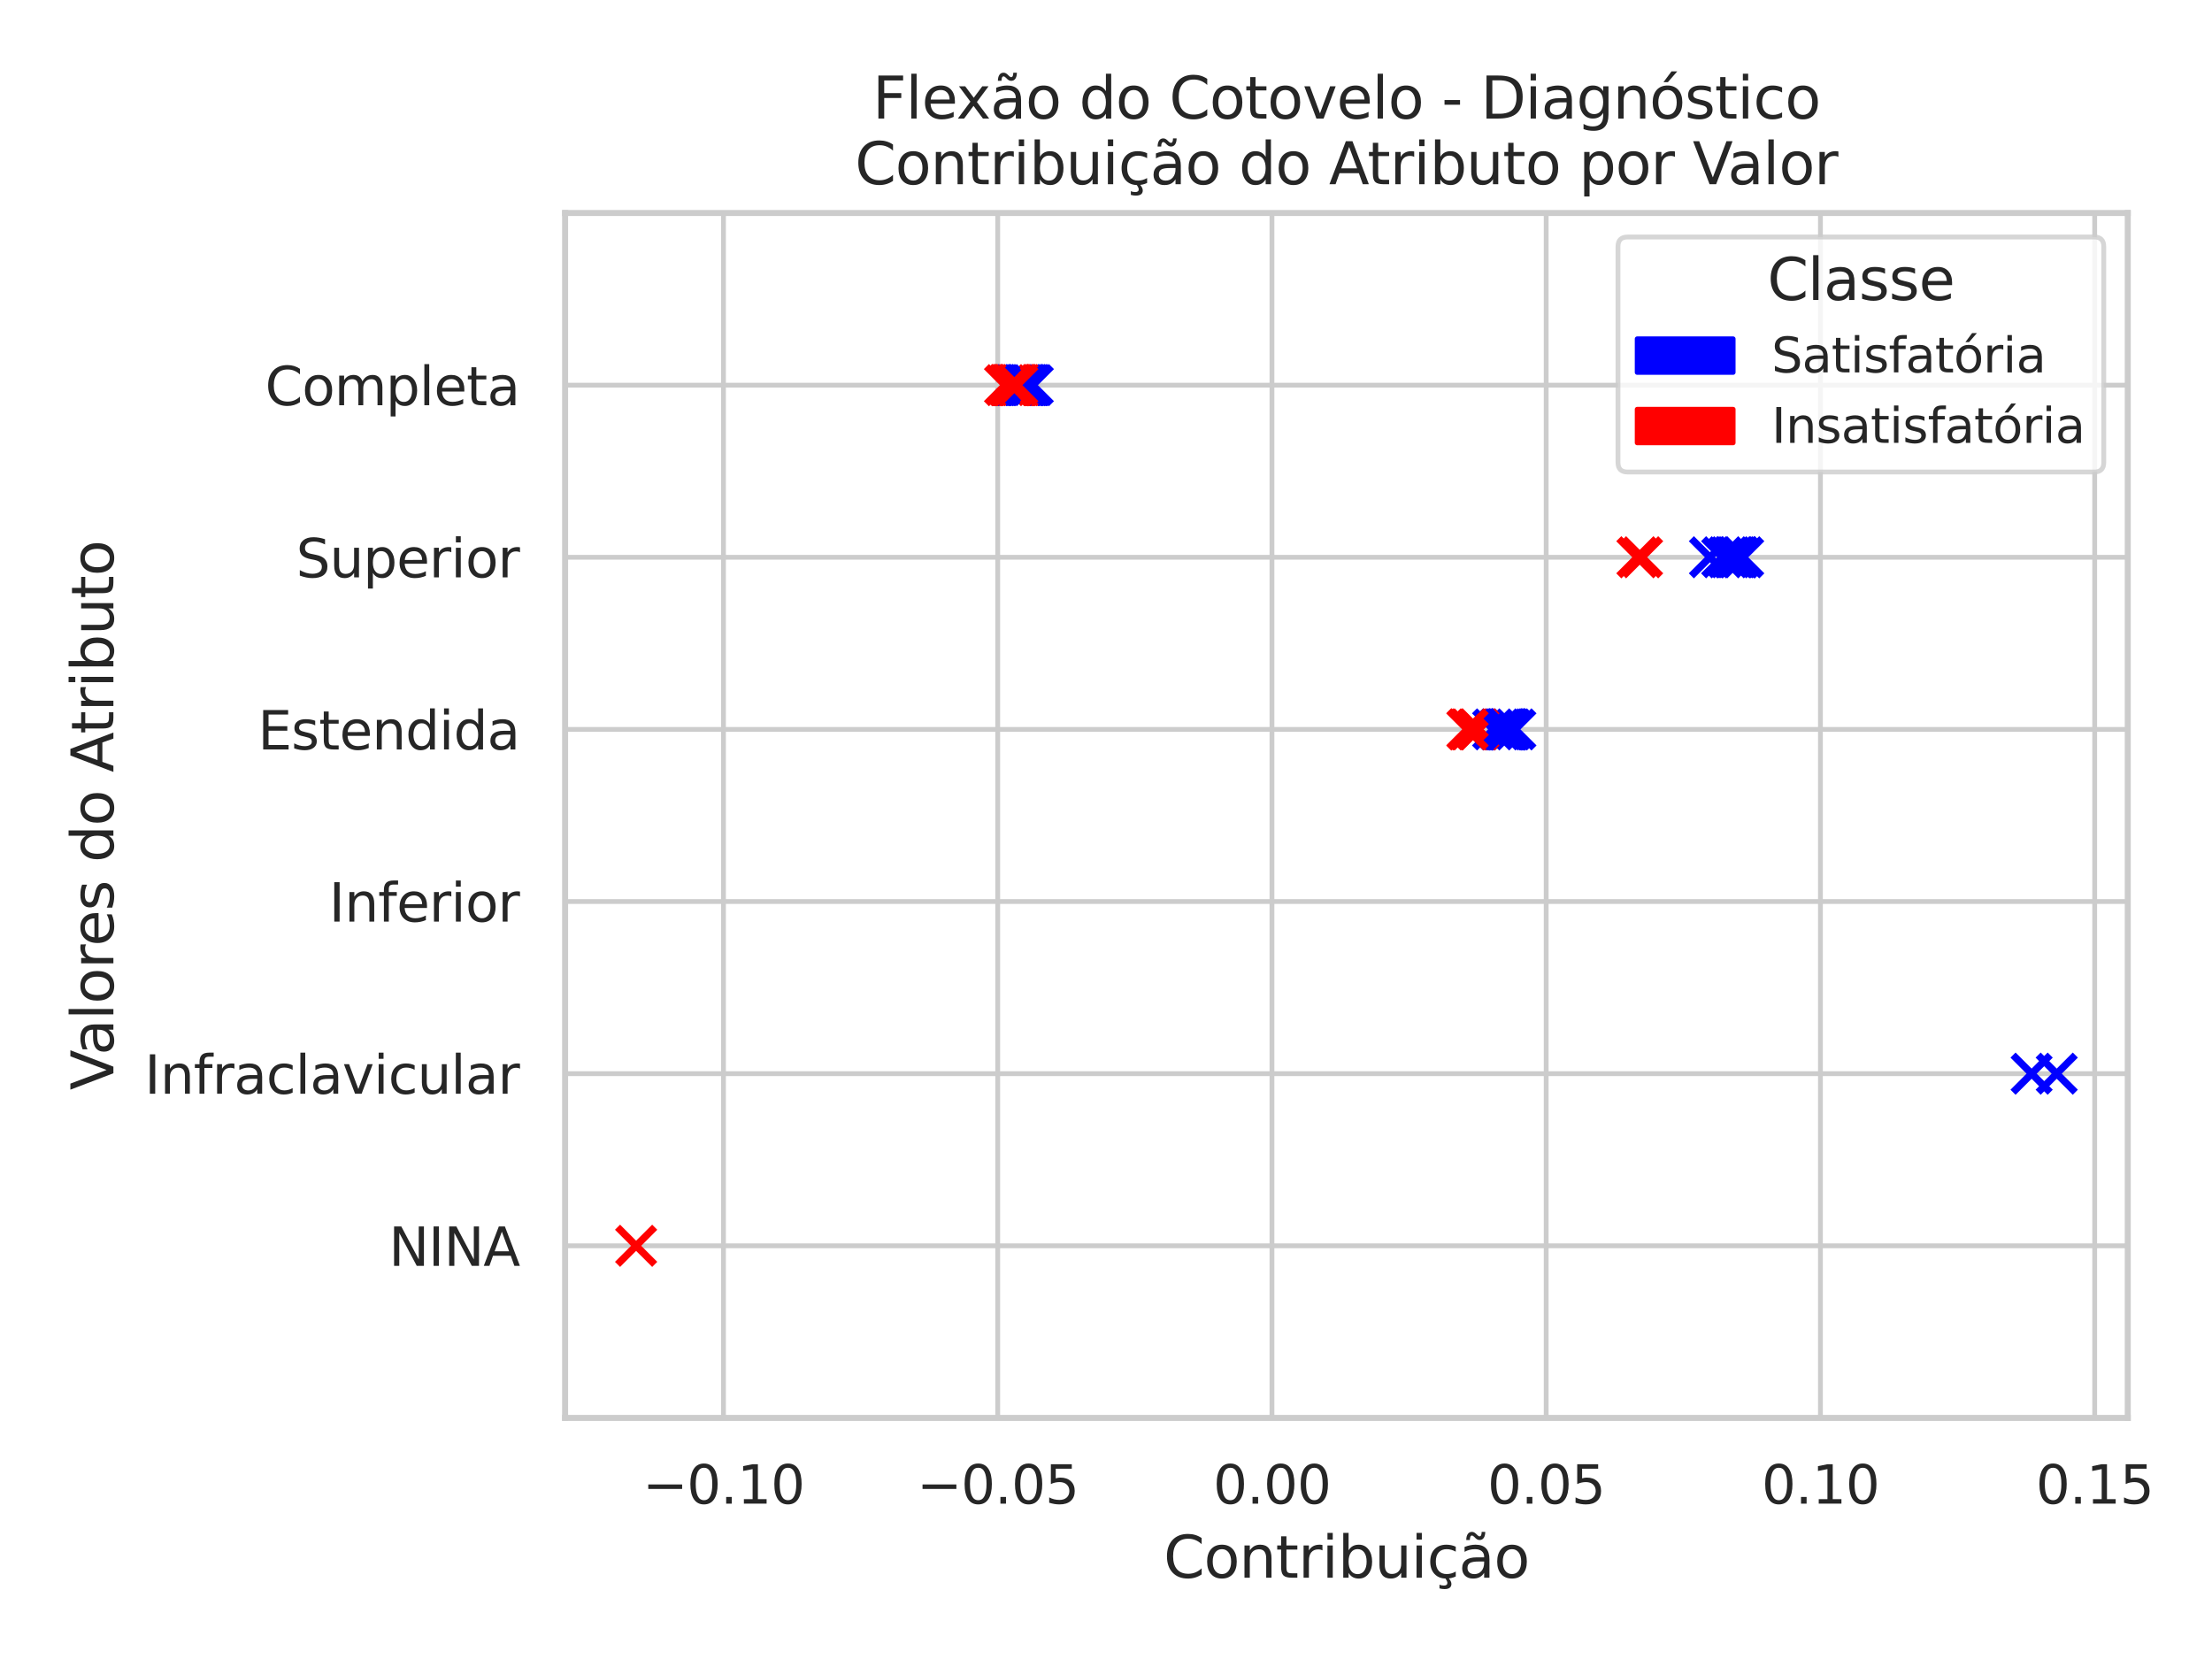 <?xml version="1.0" encoding="utf-8" standalone="no"?>
<!DOCTYPE svg PUBLIC "-//W3C//DTD SVG 1.1//EN"
  "http://www.w3.org/Graphics/SVG/1.1/DTD/svg11.dtd">
<svg xmlns:xlink="http://www.w3.org/1999/xlink" width="460.8pt" height="345.6pt" viewBox="0 0 460.8 345.6" xmlns="http://www.w3.org/2000/svg" version="1.1">
 <defs>
  <style type="text/css">*{stroke-linejoin: round; stroke-linecap: butt}</style>
 </defs>
 <g id="figure_1">
  <g id="patch_1">
   <path d="M 0 345.6 
L 460.8 345.6 
L 460.8 0 
L 0 0 
z
" style="fill: #ffffff"/>
  </g>
  <g id="axes_1">
   <g id="patch_2">
    <path d="M 117.72 295.38 
L 443.251 295.38 
L 443.251 44.376 
L 117.72 44.376 
z
" style="fill: #ffffff"/>
   </g>
   <g id="matplotlib.axis_1">
    <g id="xtick_1">
     <g id="line2d_1">
      <path d="M 150.713 295.38 
L 150.713 44.376 
" clip-path="url(#p06fdf95dd2)" style="fill: none; stroke: #cccccc; stroke-linecap: round"/>
     </g>
     <g id="text_1">
      <!-- −0.10 -->
      <g style="fill: #262626" transform="translate(133.858 313.238)scale(0.11 -0.11)">
       <defs>
        <path id="DejaVuSans-2212" d="M 678 2272 
L 4684 2272 
L 4684 1741 
L 678 1741 
L 678 2272 
z
" transform="scale(0.016)"/>
        <path id="DejaVuSans-30" d="M 2034 4250 
Q 1547 4250 1301 3770 
Q 1056 3291 1056 2328 
Q 1056 1369 1301 889 
Q 1547 409 2034 409 
Q 2525 409 2770 889 
Q 3016 1369 3016 2328 
Q 3016 3291 2770 3770 
Q 2525 4250 2034 4250 
z
M 2034 4750 
Q 2819 4750 3233 4129 
Q 3647 3509 3647 2328 
Q 3647 1150 3233 529 
Q 2819 -91 2034 -91 
Q 1250 -91 836 529 
Q 422 1150 422 2328 
Q 422 3509 836 4129 
Q 1250 4750 2034 4750 
z
" transform="scale(0.016)"/>
        <path id="DejaVuSans-2e" d="M 684 794 
L 1344 794 
L 1344 0 
L 684 0 
L 684 794 
z
" transform="scale(0.016)"/>
        <path id="DejaVuSans-31" d="M 794 531 
L 1825 531 
L 1825 4091 
L 703 3866 
L 703 4441 
L 1819 4666 
L 2450 4666 
L 2450 531 
L 3481 531 
L 3481 0 
L 794 0 
L 794 531 
z
" transform="scale(0.016)"/>
       </defs>
       <use xlink:href="#DejaVuSans-2212"/>
       <use xlink:href="#DejaVuSans-30" x="83.789"/>
       <use xlink:href="#DejaVuSans-2e" x="147.412"/>
       <use xlink:href="#DejaVuSans-31" x="179.199"/>
       <use xlink:href="#DejaVuSans-30" x="242.822"/>
      </g>
     </g>
    </g>
    <g id="xtick_2">
     <g id="line2d_2">
      <path d="M 207.842 295.38 
L 207.842 44.376 
" clip-path="url(#p06fdf95dd2)" style="fill: none; stroke: #cccccc; stroke-linecap: round"/>
     </g>
     <g id="text_2">
      <!-- −0.05 -->
      <g style="fill: #262626" transform="translate(190.987 313.238)scale(0.11 -0.11)">
       <defs>
        <path id="DejaVuSans-35" d="M 691 4666 
L 3169 4666 
L 3169 4134 
L 1269 4134 
L 1269 2991 
Q 1406 3038 1543 3061 
Q 1681 3084 1819 3084 
Q 2600 3084 3056 2656 
Q 3513 2228 3513 1497 
Q 3513 744 3044 326 
Q 2575 -91 1722 -91 
Q 1428 -91 1123 -41 
Q 819 9 494 109 
L 494 744 
Q 775 591 1075 516 
Q 1375 441 1709 441 
Q 2250 441 2565 725 
Q 2881 1009 2881 1497 
Q 2881 1984 2565 2268 
Q 2250 2553 1709 2553 
Q 1456 2553 1204 2497 
Q 953 2441 691 2322 
L 691 4666 
z
" transform="scale(0.016)"/>
       </defs>
       <use xlink:href="#DejaVuSans-2212"/>
       <use xlink:href="#DejaVuSans-30" x="83.789"/>
       <use xlink:href="#DejaVuSans-2e" x="147.412"/>
       <use xlink:href="#DejaVuSans-30" x="179.199"/>
       <use xlink:href="#DejaVuSans-35" x="242.822"/>
      </g>
     </g>
    </g>
    <g id="xtick_3">
     <g id="line2d_3">
      <path d="M 264.971 295.38 
L 264.971 44.376 
" clip-path="url(#p06fdf95dd2)" style="fill: none; stroke: #cccccc; stroke-linecap: round"/>
     </g>
     <g id="text_3">
      <!-- 0.00 -->
      <g style="fill: #262626" transform="translate(252.725 313.238)scale(0.11 -0.11)">
       <use xlink:href="#DejaVuSans-30"/>
       <use xlink:href="#DejaVuSans-2e" x="63.623"/>
       <use xlink:href="#DejaVuSans-30" x="95.41"/>
       <use xlink:href="#DejaVuSans-30" x="159.033"/>
      </g>
     </g>
    </g>
    <g id="xtick_4">
     <g id="line2d_4">
      <path d="M 322.1 295.38 
L 322.1 44.376 
" clip-path="url(#p06fdf95dd2)" style="fill: none; stroke: #cccccc; stroke-linecap: round"/>
     </g>
     <g id="text_4">
      <!-- 0.05 -->
      <g style="fill: #262626" transform="translate(309.854 313.238)scale(0.11 -0.11)">
       <use xlink:href="#DejaVuSans-30"/>
       <use xlink:href="#DejaVuSans-2e" x="63.623"/>
       <use xlink:href="#DejaVuSans-30" x="95.41"/>
       <use xlink:href="#DejaVuSans-35" x="159.033"/>
      </g>
     </g>
    </g>
    <g id="xtick_5">
     <g id="line2d_5">
      <path d="M 379.23 295.38 
L 379.23 44.376 
" clip-path="url(#p06fdf95dd2)" style="fill: none; stroke: #cccccc; stroke-linecap: round"/>
     </g>
     <g id="text_5">
      <!-- 0.10 -->
      <g style="fill: #262626" transform="translate(366.983 313.238)scale(0.11 -0.11)">
       <use xlink:href="#DejaVuSans-30"/>
       <use xlink:href="#DejaVuSans-2e" x="63.623"/>
       <use xlink:href="#DejaVuSans-31" x="95.41"/>
       <use xlink:href="#DejaVuSans-30" x="159.033"/>
      </g>
     </g>
    </g>
    <g id="xtick_6">
     <g id="line2d_6">
      <path d="M 436.359 295.38 
L 436.359 44.376 
" clip-path="url(#p06fdf95dd2)" style="fill: none; stroke: #cccccc; stroke-linecap: round"/>
     </g>
     <g id="text_6">
      <!-- 0.15 -->
      <g style="fill: #262626" transform="translate(424.113 313.238)scale(0.11 -0.11)">
       <use xlink:href="#DejaVuSans-30"/>
       <use xlink:href="#DejaVuSans-2e" x="63.623"/>
       <use xlink:href="#DejaVuSans-31" x="95.41"/>
       <use xlink:href="#DejaVuSans-35" x="159.033"/>
      </g>
     </g>
    </g>
    <g id="text_7">
     <!-- Contribuição -->
     <g style="fill: #262626" transform="translate(242.411 328.667)scale(0.12 -0.12)">
      <defs>
       <path id="DejaVuSans-43" d="M 4122 4306 
L 4122 3641 
Q 3803 3938 3442 4084 
Q 3081 4231 2675 4231 
Q 1875 4231 1450 3742 
Q 1025 3253 1025 2328 
Q 1025 1406 1450 917 
Q 1875 428 2675 428 
Q 3081 428 3442 575 
Q 3803 722 4122 1019 
L 4122 359 
Q 3791 134 3420 21 
Q 3050 -91 2638 -91 
Q 1578 -91 968 557 
Q 359 1206 359 2328 
Q 359 3453 968 4101 
Q 1578 4750 2638 4750 
Q 3056 4750 3426 4639 
Q 3797 4528 4122 4306 
z
" transform="scale(0.016)"/>
       <path id="DejaVuSans-6f" d="M 1959 3097 
Q 1497 3097 1228 2736 
Q 959 2375 959 1747 
Q 959 1119 1226 758 
Q 1494 397 1959 397 
Q 2419 397 2687 759 
Q 2956 1122 2956 1747 
Q 2956 2369 2687 2733 
Q 2419 3097 1959 3097 
z
M 1959 3584 
Q 2709 3584 3137 3096 
Q 3566 2609 3566 1747 
Q 3566 888 3137 398 
Q 2709 -91 1959 -91 
Q 1206 -91 779 398 
Q 353 888 353 1747 
Q 353 2609 779 3096 
Q 1206 3584 1959 3584 
z
" transform="scale(0.016)"/>
       <path id="DejaVuSans-6e" d="M 3513 2113 
L 3513 0 
L 2938 0 
L 2938 2094 
Q 2938 2591 2744 2837 
Q 2550 3084 2163 3084 
Q 1697 3084 1428 2787 
Q 1159 2491 1159 1978 
L 1159 0 
L 581 0 
L 581 3500 
L 1159 3500 
L 1159 2956 
Q 1366 3272 1645 3428 
Q 1925 3584 2291 3584 
Q 2894 3584 3203 3211 
Q 3513 2838 3513 2113 
z
" transform="scale(0.016)"/>
       <path id="DejaVuSans-74" d="M 1172 4494 
L 1172 3500 
L 2356 3500 
L 2356 3053 
L 1172 3053 
L 1172 1153 
Q 1172 725 1289 603 
Q 1406 481 1766 481 
L 2356 481 
L 2356 0 
L 1766 0 
Q 1100 0 847 248 
Q 594 497 594 1153 
L 594 3053 
L 172 3053 
L 172 3500 
L 594 3500 
L 594 4494 
L 1172 4494 
z
" transform="scale(0.016)"/>
       <path id="DejaVuSans-72" d="M 2631 2963 
Q 2534 3019 2420 3045 
Q 2306 3072 2169 3072 
Q 1681 3072 1420 2755 
Q 1159 2438 1159 1844 
L 1159 0 
L 581 0 
L 581 3500 
L 1159 3500 
L 1159 2956 
Q 1341 3275 1631 3429 
Q 1922 3584 2338 3584 
Q 2397 3584 2469 3576 
Q 2541 3569 2628 3553 
L 2631 2963 
z
" transform="scale(0.016)"/>
       <path id="DejaVuSans-69" d="M 603 3500 
L 1178 3500 
L 1178 0 
L 603 0 
L 603 3500 
z
M 603 4863 
L 1178 4863 
L 1178 4134 
L 603 4134 
L 603 4863 
z
" transform="scale(0.016)"/>
       <path id="DejaVuSans-62" d="M 3116 1747 
Q 3116 2381 2855 2742 
Q 2594 3103 2138 3103 
Q 1681 3103 1420 2742 
Q 1159 2381 1159 1747 
Q 1159 1113 1420 752 
Q 1681 391 2138 391 
Q 2594 391 2855 752 
Q 3116 1113 3116 1747 
z
M 1159 2969 
Q 1341 3281 1617 3432 
Q 1894 3584 2278 3584 
Q 2916 3584 3314 3078 
Q 3713 2572 3713 1747 
Q 3713 922 3314 415 
Q 2916 -91 2278 -91 
Q 1894 -91 1617 61 
Q 1341 213 1159 525 
L 1159 0 
L 581 0 
L 581 4863 
L 1159 4863 
L 1159 2969 
z
" transform="scale(0.016)"/>
       <path id="DejaVuSans-75" d="M 544 1381 
L 544 3500 
L 1119 3500 
L 1119 1403 
Q 1119 906 1312 657 
Q 1506 409 1894 409 
Q 2359 409 2629 706 
Q 2900 1003 2900 1516 
L 2900 3500 
L 3475 3500 
L 3475 0 
L 2900 0 
L 2900 538 
Q 2691 219 2414 64 
Q 2138 -91 1772 -91 
Q 1169 -91 856 284 
Q 544 659 544 1381 
z
M 1991 3584 
L 1991 3584 
z
" transform="scale(0.016)"/>
       <path id="DejaVuSans-e7" d="M 3122 3366 
L 3122 2828 
Q 2878 2963 2633 3030 
Q 2388 3097 2138 3097 
Q 1578 3097 1268 2742 
Q 959 2388 959 1747 
Q 959 1106 1268 751 
Q 1578 397 2138 397 
Q 2388 397 2633 464 
Q 2878 531 3122 666 
L 3122 134 
Q 2881 22 2623 -34 
Q 2366 -91 2075 -91 
Q 1284 -91 818 406 
Q 353 903 353 1747 
Q 353 2603 823 3093 
Q 1294 3584 2113 3584 
Q 2378 3584 2631 3529 
Q 2884 3475 3122 3366 
z
M 2311 0 
Q 2482 -194 2566 -358 
Q 2651 -522 2651 -672 
Q 2651 -950 2463 -1092 
Q 2276 -1234 1907 -1234 
Q 1764 -1234 1628 -1215 
Q 1492 -1197 1357 -1159 
L 1357 -750 
Q 1464 -803 1579 -826 
Q 1695 -850 1842 -850 
Q 2026 -850 2120 -775 
Q 2214 -700 2214 -556 
Q 2214 -463 2146 -327 
Q 2079 -191 1939 0 
L 2311 0 
z
" transform="scale(0.016)"/>
       <path id="DejaVuSans-e3" d="M 2194 1759 
Q 1497 1759 1228 1600 
Q 959 1441 959 1056 
Q 959 750 1161 570 
Q 1363 391 1709 391 
Q 2188 391 2477 730 
Q 2766 1069 2766 1631 
L 2766 1759 
L 2194 1759 
z
M 3341 1997 
L 3341 0 
L 2766 0 
L 2766 531 
Q 2569 213 2275 61 
Q 1981 -91 1556 -91 
Q 1019 -91 701 211 
Q 384 513 384 1019 
Q 384 1609 779 1909 
Q 1175 2209 1959 2209 
L 2766 2209 
L 2766 2266 
Q 2766 2663 2505 2880 
Q 2244 3097 1772 3097 
Q 1472 3097 1187 3025 
Q 903 2953 641 2809 
L 641 3341 
Q 956 3463 1253 3523 
Q 1550 3584 1831 3584 
Q 2591 3584 2966 3190 
Q 3341 2797 3341 1997 
z
M 1844 4281 
L 1665 4453 
Q 1597 4516 1545 4545 
Q 1494 4575 1453 4575 
Q 1334 4575 1278 4461 
Q 1222 4347 1215 4091 
L 825 4091 
Q 831 4513 990 4742 
Q 1150 4972 1434 4972 
Q 1553 4972 1653 4928 
Q 1753 4884 1869 4781 
L 2047 4609 
Q 2115 4547 2167 4517 
Q 2219 4488 2259 4488 
Q 2378 4488 2434 4602 
Q 2490 4716 2497 4972 
L 2887 4972 
Q 2881 4550 2721 4320 
Q 2562 4091 2278 4091 
Q 2159 4091 2059 4134 
Q 1959 4178 1844 4281 
z
" transform="scale(0.016)"/>
      </defs>
      <use xlink:href="#DejaVuSans-43"/>
      <use xlink:href="#DejaVuSans-6f" x="69.824"/>
      <use xlink:href="#DejaVuSans-6e" x="131.006"/>
      <use xlink:href="#DejaVuSans-74" x="194.385"/>
      <use xlink:href="#DejaVuSans-72" x="233.594"/>
      <use xlink:href="#DejaVuSans-69" x="274.707"/>
      <use xlink:href="#DejaVuSans-62" x="302.49"/>
      <use xlink:href="#DejaVuSans-75" x="365.967"/>
      <use xlink:href="#DejaVuSans-69" x="429.346"/>
      <use xlink:href="#DejaVuSans-e7" x="457.129"/>
      <use xlink:href="#DejaVuSans-e3" x="512.109"/>
      <use xlink:href="#DejaVuSans-6f" x="573.389"/>
     </g>
    </g>
   </g>
   <g id="matplotlib.axis_2">
    <g id="ytick_1">
     <g id="line2d_7">
      <path d="M 117.72 295.38 
L 443.251 295.38 
" clip-path="url(#p06fdf95dd2)" style="fill: none; stroke: #cccccc; stroke-linecap: round"/>
     </g>
    </g>
    <g id="ytick_2">
     <g id="line2d_8">
      <path d="M 117.72 259.522 
L 443.251 259.522 
" clip-path="url(#p06fdf95dd2)" style="fill: none; stroke: #cccccc; stroke-linecap: round"/>
     </g>
     <g id="text_8">
      <!-- NINA -->
      <g style="fill: #262626" transform="translate(80.992 263.701)scale(0.11 -0.11)">
       <defs>
        <path id="DejaVuSans-4e" d="M 628 4666 
L 1478 4666 
L 3547 763 
L 3547 4666 
L 4159 4666 
L 4159 0 
L 3309 0 
L 1241 3903 
L 1241 0 
L 628 0 
L 628 4666 
z
" transform="scale(0.016)"/>
        <path id="DejaVuSans-49" d="M 628 4666 
L 1259 4666 
L 1259 0 
L 628 0 
L 628 4666 
z
" transform="scale(0.016)"/>
        <path id="DejaVuSans-41" d="M 2188 4044 
L 1331 1722 
L 3047 1722 
L 2188 4044 
z
M 1831 4666 
L 2547 4666 
L 4325 0 
L 3669 0 
L 3244 1197 
L 1141 1197 
L 716 0 
L 50 0 
L 1831 4666 
z
" transform="scale(0.016)"/>
       </defs>
       <use xlink:href="#DejaVuSans-4e"/>
       <use xlink:href="#DejaVuSans-49" x="74.805"/>
       <use xlink:href="#DejaVuSans-4e" x="104.297"/>
       <use xlink:href="#DejaVuSans-41" x="179.102"/>
      </g>
     </g>
    </g>
    <g id="ytick_3">
     <g id="line2d_9">
      <path d="M 117.72 223.665 
L 443.251 223.665 
" clip-path="url(#p06fdf95dd2)" style="fill: none; stroke: #cccccc; stroke-linecap: round"/>
     </g>
     <g id="text_9">
      <!-- Infraclavicular -->
      <g style="fill: #262626" transform="translate(30.118 227.844)scale(0.11 -0.11)">
       <defs>
        <path id="DejaVuSans-66" d="M 2375 4863 
L 2375 4384 
L 1825 4384 
Q 1516 4384 1395 4259 
Q 1275 4134 1275 3809 
L 1275 3500 
L 2222 3500 
L 2222 3053 
L 1275 3053 
L 1275 0 
L 697 0 
L 697 3053 
L 147 3053 
L 147 3500 
L 697 3500 
L 697 3744 
Q 697 4328 969 4595 
Q 1241 4863 1831 4863 
L 2375 4863 
z
" transform="scale(0.016)"/>
        <path id="DejaVuSans-61" d="M 2194 1759 
Q 1497 1759 1228 1600 
Q 959 1441 959 1056 
Q 959 750 1161 570 
Q 1363 391 1709 391 
Q 2188 391 2477 730 
Q 2766 1069 2766 1631 
L 2766 1759 
L 2194 1759 
z
M 3341 1997 
L 3341 0 
L 2766 0 
L 2766 531 
Q 2569 213 2275 61 
Q 1981 -91 1556 -91 
Q 1019 -91 701 211 
Q 384 513 384 1019 
Q 384 1609 779 1909 
Q 1175 2209 1959 2209 
L 2766 2209 
L 2766 2266 
Q 2766 2663 2505 2880 
Q 2244 3097 1772 3097 
Q 1472 3097 1187 3025 
Q 903 2953 641 2809 
L 641 3341 
Q 956 3463 1253 3523 
Q 1550 3584 1831 3584 
Q 2591 3584 2966 3190 
Q 3341 2797 3341 1997 
z
" transform="scale(0.016)"/>
        <path id="DejaVuSans-63" d="M 3122 3366 
L 3122 2828 
Q 2878 2963 2633 3030 
Q 2388 3097 2138 3097 
Q 1578 3097 1268 2742 
Q 959 2388 959 1747 
Q 959 1106 1268 751 
Q 1578 397 2138 397 
Q 2388 397 2633 464 
Q 2878 531 3122 666 
L 3122 134 
Q 2881 22 2623 -34 
Q 2366 -91 2075 -91 
Q 1284 -91 818 406 
Q 353 903 353 1747 
Q 353 2603 823 3093 
Q 1294 3584 2113 3584 
Q 2378 3584 2631 3529 
Q 2884 3475 3122 3366 
z
" transform="scale(0.016)"/>
        <path id="DejaVuSans-6c" d="M 603 4863 
L 1178 4863 
L 1178 0 
L 603 0 
L 603 4863 
z
" transform="scale(0.016)"/>
        <path id="DejaVuSans-76" d="M 191 3500 
L 800 3500 
L 1894 563 
L 2988 3500 
L 3597 3500 
L 2284 0 
L 1503 0 
L 191 3500 
z
" transform="scale(0.016)"/>
       </defs>
       <use xlink:href="#DejaVuSans-49"/>
       <use xlink:href="#DejaVuSans-6e" x="29.492"/>
       <use xlink:href="#DejaVuSans-66" x="92.871"/>
       <use xlink:href="#DejaVuSans-72" x="128.076"/>
       <use xlink:href="#DejaVuSans-61" x="169.189"/>
       <use xlink:href="#DejaVuSans-63" x="230.469"/>
       <use xlink:href="#DejaVuSans-6c" x="285.449"/>
       <use xlink:href="#DejaVuSans-61" x="313.232"/>
       <use xlink:href="#DejaVuSans-76" x="374.512"/>
       <use xlink:href="#DejaVuSans-69" x="433.691"/>
       <use xlink:href="#DejaVuSans-63" x="461.475"/>
       <use xlink:href="#DejaVuSans-75" x="516.455"/>
       <use xlink:href="#DejaVuSans-6c" x="579.834"/>
       <use xlink:href="#DejaVuSans-61" x="607.617"/>
       <use xlink:href="#DejaVuSans-72" x="668.896"/>
      </g>
     </g>
    </g>
    <g id="ytick_4">
     <g id="line2d_10">
      <path d="M 117.72 187.807 
L 443.251 187.807 
" clip-path="url(#p06fdf95dd2)" style="fill: none; stroke: #cccccc; stroke-linecap: round"/>
     </g>
     <g id="text_10">
      <!-- Inferior -->
      <g style="fill: #262626" transform="translate(68.532 191.986)scale(0.11 -0.11)">
       <defs>
        <path id="DejaVuSans-65" d="M 3597 1894 
L 3597 1613 
L 953 1613 
Q 991 1019 1311 708 
Q 1631 397 2203 397 
Q 2534 397 2845 478 
Q 3156 559 3463 722 
L 3463 178 
Q 3153 47 2828 -22 
Q 2503 -91 2169 -91 
Q 1331 -91 842 396 
Q 353 884 353 1716 
Q 353 2575 817 3079 
Q 1281 3584 2069 3584 
Q 2775 3584 3186 3129 
Q 3597 2675 3597 1894 
z
M 3022 2063 
Q 3016 2534 2758 2815 
Q 2500 3097 2075 3097 
Q 1594 3097 1305 2825 
Q 1016 2553 972 2059 
L 3022 2063 
z
" transform="scale(0.016)"/>
       </defs>
       <use xlink:href="#DejaVuSans-49"/>
       <use xlink:href="#DejaVuSans-6e" x="29.492"/>
       <use xlink:href="#DejaVuSans-66" x="92.871"/>
       <use xlink:href="#DejaVuSans-65" x="128.076"/>
       <use xlink:href="#DejaVuSans-72" x="189.6"/>
       <use xlink:href="#DejaVuSans-69" x="230.713"/>
       <use xlink:href="#DejaVuSans-6f" x="258.496"/>
       <use xlink:href="#DejaVuSans-72" x="319.678"/>
      </g>
     </g>
    </g>
    <g id="ytick_5">
     <g id="line2d_11">
      <path d="M 117.72 151.949 
L 443.251 151.949 
" clip-path="url(#p06fdf95dd2)" style="fill: none; stroke: #cccccc; stroke-linecap: round"/>
     </g>
     <g id="text_11">
      <!-- Estendida -->
      <g style="fill: #262626" transform="translate(53.724 156.128)scale(0.11 -0.11)">
       <defs>
        <path id="DejaVuSans-45" d="M 628 4666 
L 3578 4666 
L 3578 4134 
L 1259 4134 
L 1259 2753 
L 3481 2753 
L 3481 2222 
L 1259 2222 
L 1259 531 
L 3634 531 
L 3634 0 
L 628 0 
L 628 4666 
z
" transform="scale(0.016)"/>
        <path id="DejaVuSans-73" d="M 2834 3397 
L 2834 2853 
Q 2591 2978 2328 3040 
Q 2066 3103 1784 3103 
Q 1356 3103 1142 2972 
Q 928 2841 928 2578 
Q 928 2378 1081 2264 
Q 1234 2150 1697 2047 
L 1894 2003 
Q 2506 1872 2764 1633 
Q 3022 1394 3022 966 
Q 3022 478 2636 193 
Q 2250 -91 1575 -91 
Q 1294 -91 989 -36 
Q 684 19 347 128 
L 347 722 
Q 666 556 975 473 
Q 1284 391 1588 391 
Q 1994 391 2212 530 
Q 2431 669 2431 922 
Q 2431 1156 2273 1281 
Q 2116 1406 1581 1522 
L 1381 1569 
Q 847 1681 609 1914 
Q 372 2147 372 2553 
Q 372 3047 722 3315 
Q 1072 3584 1716 3584 
Q 2034 3584 2315 3537 
Q 2597 3491 2834 3397 
z
" transform="scale(0.016)"/>
        <path id="DejaVuSans-64" d="M 2906 2969 
L 2906 4863 
L 3481 4863 
L 3481 0 
L 2906 0 
L 2906 525 
Q 2725 213 2448 61 
Q 2172 -91 1784 -91 
Q 1150 -91 751 415 
Q 353 922 353 1747 
Q 353 2572 751 3078 
Q 1150 3584 1784 3584 
Q 2172 3584 2448 3432 
Q 2725 3281 2906 2969 
z
M 947 1747 
Q 947 1113 1208 752 
Q 1469 391 1925 391 
Q 2381 391 2643 752 
Q 2906 1113 2906 1747 
Q 2906 2381 2643 2742 
Q 2381 3103 1925 3103 
Q 1469 3103 1208 2742 
Q 947 2381 947 1747 
z
" transform="scale(0.016)"/>
       </defs>
       <use xlink:href="#DejaVuSans-45"/>
       <use xlink:href="#DejaVuSans-73" x="63.184"/>
       <use xlink:href="#DejaVuSans-74" x="115.283"/>
       <use xlink:href="#DejaVuSans-65" x="154.492"/>
       <use xlink:href="#DejaVuSans-6e" x="216.016"/>
       <use xlink:href="#DejaVuSans-64" x="279.395"/>
       <use xlink:href="#DejaVuSans-69" x="342.871"/>
       <use xlink:href="#DejaVuSans-64" x="370.654"/>
       <use xlink:href="#DejaVuSans-61" x="434.131"/>
      </g>
     </g>
    </g>
    <g id="ytick_6">
     <g id="line2d_12">
      <path d="M 117.72 116.091 
L 443.251 116.091 
" clip-path="url(#p06fdf95dd2)" style="fill: none; stroke: #cccccc; stroke-linecap: round"/>
     </g>
     <g id="text_12">
      <!-- Superior -->
      <g style="fill: #262626" transform="translate(61.683 120.271)scale(0.11 -0.11)">
       <defs>
        <path id="DejaVuSans-53" d="M 3425 4513 
L 3425 3897 
Q 3066 4069 2747 4153 
Q 2428 4238 2131 4238 
Q 1616 4238 1336 4038 
Q 1056 3838 1056 3469 
Q 1056 3159 1242 3001 
Q 1428 2844 1947 2747 
L 2328 2669 
Q 3034 2534 3370 2195 
Q 3706 1856 3706 1288 
Q 3706 609 3251 259 
Q 2797 -91 1919 -91 
Q 1588 -91 1214 -16 
Q 841 59 441 206 
L 441 856 
Q 825 641 1194 531 
Q 1563 422 1919 422 
Q 2459 422 2753 634 
Q 3047 847 3047 1241 
Q 3047 1584 2836 1778 
Q 2625 1972 2144 2069 
L 1759 2144 
Q 1053 2284 737 2584 
Q 422 2884 422 3419 
Q 422 4038 858 4394 
Q 1294 4750 2059 4750 
Q 2388 4750 2728 4690 
Q 3069 4631 3425 4513 
z
" transform="scale(0.016)"/>
        <path id="DejaVuSans-70" d="M 1159 525 
L 1159 -1331 
L 581 -1331 
L 581 3500 
L 1159 3500 
L 1159 2969 
Q 1341 3281 1617 3432 
Q 1894 3584 2278 3584 
Q 2916 3584 3314 3078 
Q 3713 2572 3713 1747 
Q 3713 922 3314 415 
Q 2916 -91 2278 -91 
Q 1894 -91 1617 61 
Q 1341 213 1159 525 
z
M 3116 1747 
Q 3116 2381 2855 2742 
Q 2594 3103 2138 3103 
Q 1681 3103 1420 2742 
Q 1159 2381 1159 1747 
Q 1159 1113 1420 752 
Q 1681 391 2138 391 
Q 2594 391 2855 752 
Q 3116 1113 3116 1747 
z
" transform="scale(0.016)"/>
       </defs>
       <use xlink:href="#DejaVuSans-53"/>
       <use xlink:href="#DejaVuSans-75" x="63.477"/>
       <use xlink:href="#DejaVuSans-70" x="126.855"/>
       <use xlink:href="#DejaVuSans-65" x="190.332"/>
       <use xlink:href="#DejaVuSans-72" x="251.855"/>
       <use xlink:href="#DejaVuSans-69" x="292.969"/>
       <use xlink:href="#DejaVuSans-6f" x="320.752"/>
       <use xlink:href="#DejaVuSans-72" x="381.934"/>
      </g>
     </g>
    </g>
    <g id="ytick_7">
     <g id="line2d_13">
      <path d="M 117.72 80.234 
L 443.251 80.234 
" clip-path="url(#p06fdf95dd2)" style="fill: none; stroke: #cccccc; stroke-linecap: round"/>
     </g>
     <g id="text_13">
      <!-- Completa -->
      <g style="fill: #262626" transform="translate(55.233 84.413)scale(0.11 -0.11)">
       <defs>
        <path id="DejaVuSans-6d" d="M 3328 2828 
Q 3544 3216 3844 3400 
Q 4144 3584 4550 3584 
Q 5097 3584 5394 3201 
Q 5691 2819 5691 2113 
L 5691 0 
L 5113 0 
L 5113 2094 
Q 5113 2597 4934 2840 
Q 4756 3084 4391 3084 
Q 3944 3084 3684 2787 
Q 3425 2491 3425 1978 
L 3425 0 
L 2847 0 
L 2847 2094 
Q 2847 2600 2669 2842 
Q 2491 3084 2119 3084 
Q 1678 3084 1418 2786 
Q 1159 2488 1159 1978 
L 1159 0 
L 581 0 
L 581 3500 
L 1159 3500 
L 1159 2956 
Q 1356 3278 1631 3431 
Q 1906 3584 2284 3584 
Q 2666 3584 2933 3390 
Q 3200 3197 3328 2828 
z
" transform="scale(0.016)"/>
       </defs>
       <use xlink:href="#DejaVuSans-43"/>
       <use xlink:href="#DejaVuSans-6f" x="69.824"/>
       <use xlink:href="#DejaVuSans-6d" x="131.006"/>
       <use xlink:href="#DejaVuSans-70" x="228.418"/>
       <use xlink:href="#DejaVuSans-6c" x="291.895"/>
       <use xlink:href="#DejaVuSans-65" x="319.678"/>
       <use xlink:href="#DejaVuSans-74" x="381.201"/>
       <use xlink:href="#DejaVuSans-61" x="420.41"/>
      </g>
     </g>
    </g>
    <g id="ytick_8">
     <g id="line2d_14">
      <path d="M 117.72 44.376 
L 443.251 44.376 
" clip-path="url(#p06fdf95dd2)" style="fill: none; stroke: #cccccc; stroke-linecap: round"/>
     </g>
    </g>
    <g id="text_14">
     <!-- Valores do Atributo -->
     <g style="fill: #262626" transform="translate(23.623 227.095)rotate(-90)scale(0.12 -0.12)">
      <defs>
       <path id="DejaVuSans-56" d="M 1831 0 
L 50 4666 
L 709 4666 
L 2188 738 
L 3669 4666 
L 4325 4666 
L 2547 0 
L 1831 0 
z
" transform="scale(0.016)"/>
       <path id="DejaVuSans-20" transform="scale(0.016)"/>
      </defs>
      <use xlink:href="#DejaVuSans-56"/>
      <use xlink:href="#DejaVuSans-61" x="60.658"/>
      <use xlink:href="#DejaVuSans-6c" x="121.938"/>
      <use xlink:href="#DejaVuSans-6f" x="149.721"/>
      <use xlink:href="#DejaVuSans-72" x="210.902"/>
      <use xlink:href="#DejaVuSans-65" x="249.766"/>
      <use xlink:href="#DejaVuSans-73" x="311.289"/>
      <use xlink:href="#DejaVuSans-20" x="363.389"/>
      <use xlink:href="#DejaVuSans-64" x="395.176"/>
      <use xlink:href="#DejaVuSans-6f" x="458.652"/>
      <use xlink:href="#DejaVuSans-20" x="519.834"/>
      <use xlink:href="#DejaVuSans-41" x="551.621"/>
      <use xlink:href="#DejaVuSans-74" x="618.279"/>
      <use xlink:href="#DejaVuSans-72" x="657.488"/>
      <use xlink:href="#DejaVuSans-69" x="698.602"/>
      <use xlink:href="#DejaVuSans-62" x="726.385"/>
      <use xlink:href="#DejaVuSans-75" x="789.861"/>
      <use xlink:href="#DejaVuSans-74" x="853.24"/>
      <use xlink:href="#DejaVuSans-6f" x="892.449"/>
     </g>
    </g>
   </g>
   <g id="PathCollection_1">
    <path d="M 310.362 155.822 
L 318.108 148.076 
M 310.362 148.076 
L 318.108 155.822 
" clip-path="url(#p06fdf95dd2)" style="fill: #0000ff; stroke: #0000ff; stroke-width: 1.5"/>
    <path d="M 210.079 84.107 
L 217.825 76.361 
M 210.079 76.361 
L 217.825 84.107 
" clip-path="url(#p06fdf95dd2)" style="fill: #0000ff; stroke: #0000ff; stroke-width: 1.5"/>
    <path d="M 302.492 155.822 
L 310.238 148.076 
M 302.492 148.076 
L 310.238 155.822 
" clip-path="url(#p06fdf95dd2)" style="fill: #ff0000; stroke: #ff0000; stroke-width: 1.5"/>
    <path d="M 308.967 155.822 
L 316.713 148.076 
M 308.967 148.076 
L 316.713 155.822 
" clip-path="url(#p06fdf95dd2)" style="fill: #0000ff; stroke: #0000ff; stroke-width: 1.5"/>
    <path d="M 304.152 155.822 
L 311.898 148.076 
M 304.152 148.076 
L 311.898 155.822 
" clip-path="url(#p06fdf95dd2)" style="fill: #ff0000; stroke: #ff0000; stroke-width: 1.5"/>
    <path d="M 207.565 84.107 
L 215.311 76.361 
M 207.565 76.361 
L 215.311 84.107 
" clip-path="url(#p06fdf95dd2)" style="fill: #ff0000; stroke: #ff0000; stroke-width: 1.5"/>
    <path d="M 206.241 84.107 
L 213.987 76.361 
M 206.241 76.361 
L 213.987 84.107 
" clip-path="url(#p06fdf95dd2)" style="fill: #ff0000; stroke: #ff0000; stroke-width: 1.5"/>
    <path d="M 207.75 84.107 
L 215.496 76.361 
M 207.75 76.361 
L 215.496 84.107 
" clip-path="url(#p06fdf95dd2)" style="fill: #ff0000; stroke: #ff0000; stroke-width: 1.5"/>
    <path d="M 357.403 119.964 
L 365.149 112.218 
M 357.403 112.218 
L 365.149 119.964 
" clip-path="url(#p06fdf95dd2)" style="fill: #0000ff; stroke: #0000ff; stroke-width: 1.5"/>
    <path d="M 357.218 119.964 
L 364.964 112.218 
M 357.218 112.218 
L 364.964 119.964 
" clip-path="url(#p06fdf95dd2)" style="fill: #0000ff; stroke: #0000ff; stroke-width: 1.5"/>
    <path d="M 128.644 263.395 
L 136.39 255.649 
M 128.644 255.649 
L 136.39 263.395 
" clip-path="url(#p06fdf95dd2)" style="fill: #ff0000; stroke: #ff0000; stroke-width: 1.5"/>
    <path d="M 208.388 84.107 
L 216.134 76.361 
M 208.388 76.361 
L 216.134 84.107 
" clip-path="url(#p06fdf95dd2)" style="fill: #ff0000; stroke: #ff0000; stroke-width: 1.5"/>
    <path d="M 352.335 119.964 
L 360.081 112.218 
M 352.335 112.218 
L 360.081 119.964 
" clip-path="url(#p06fdf95dd2)" style="fill: #0000ff; stroke: #0000ff; stroke-width: 1.5"/>
    <path d="M 338.213 119.964 
L 345.959 112.218 
M 338.213 112.218 
L 345.959 119.964 
" clip-path="url(#p06fdf95dd2)" style="fill: #ff0000; stroke: #ff0000; stroke-width: 1.5"/>
    <path d="M 209.925 84.107 
L 217.671 76.361 
M 209.925 76.361 
L 217.671 84.107 
" clip-path="url(#p06fdf95dd2)" style="fill: #0000ff; stroke: #0000ff; stroke-width: 1.5"/>
    <path d="M 310.37 155.822 
L 318.116 148.076 
M 310.37 148.076 
L 318.116 155.822 
" clip-path="url(#p06fdf95dd2)" style="fill: #0000ff; stroke: #0000ff; stroke-width: 1.5"/>
    <path d="M 206.795 84.107 
L 214.541 76.361 
M 206.795 76.361 
L 214.541 84.107 
" clip-path="url(#p06fdf95dd2)" style="fill: #ff0000; stroke: #ff0000; stroke-width: 1.5"/>
    <path d="M 310.859 155.822 
L 318.605 148.076 
M 310.859 148.076 
L 318.605 155.822 
" clip-path="url(#p06fdf95dd2)" style="fill: #0000ff; stroke: #0000ff; stroke-width: 1.5"/>
    <path d="M 311.812 155.822 
L 319.558 148.076 
M 311.812 148.076 
L 319.558 155.822 
" clip-path="url(#p06fdf95dd2)" style="fill: #0000ff; stroke: #0000ff; stroke-width: 1.5"/>
    <path d="M 210.72 84.107 
L 218.466 76.361 
M 210.72 76.361 
L 218.466 84.107 
" clip-path="url(#p06fdf95dd2)" style="fill: #0000ff; stroke: #0000ff; stroke-width: 1.5"/>
    <path d="M 205.485 84.107 
L 213.231 76.361 
M 205.485 76.361 
L 213.231 84.107 
" clip-path="url(#p06fdf95dd2)" style="fill: #ff0000; stroke: #ff0000; stroke-width: 1.5"/>
    <path d="M 208.776 84.107 
L 216.522 76.361 
M 208.776 76.361 
L 216.522 84.107 
" clip-path="url(#p06fdf95dd2)" style="fill: #ff0000; stroke: #ff0000; stroke-width: 1.5"/>
    <path d="M 356.561 119.964 
L 364.307 112.218 
M 356.561 112.218 
L 364.307 119.964 
" clip-path="url(#p06fdf95dd2)" style="fill: #0000ff; stroke: #0000ff; stroke-width: 1.5"/>
    <path d="M 209.116 84.107 
L 216.861 76.361 
M 209.116 76.361 
L 216.861 84.107 
" clip-path="url(#p06fdf95dd2)" style="fill: #0000ff; stroke: #0000ff; stroke-width: 1.5"/>
    <path d="M 357.791 119.964 
L 365.537 112.218 
M 357.791 112.218 
L 365.537 119.964 
" clip-path="url(#p06fdf95dd2)" style="fill: #0000ff; stroke: #0000ff; stroke-width: 1.5"/>
    <path d="M 303.777 155.822 
L 311.523 148.076 
M 303.777 148.076 
L 311.523 155.822 
" clip-path="url(#p06fdf95dd2)" style="fill: #ff0000; stroke: #ff0000; stroke-width: 1.5"/>
    <path d="M 307.17 155.822 
L 314.916 148.076 
M 307.17 148.076 
L 314.916 155.822 
" clip-path="url(#p06fdf95dd2)" style="fill: #0000ff; stroke: #0000ff; stroke-width: 1.5"/>
    <path d="M 208.008 84.107 
L 215.753 76.361 
M 208.008 76.361 
L 215.753 84.107 
" clip-path="url(#p06fdf95dd2)" style="fill: #ff0000; stroke: #ff0000; stroke-width: 1.5"/>
    <path d="M 358.349 119.964 
L 366.095 112.218 
M 358.349 112.218 
L 366.095 119.964 
" clip-path="url(#p06fdf95dd2)" style="fill: #0000ff; stroke: #0000ff; stroke-width: 1.5"/>
    <path d="M 208.318 84.107 
L 216.064 76.361 
M 208.318 76.361 
L 216.064 84.107 
" clip-path="url(#p06fdf95dd2)" style="fill: #ff0000; stroke: #ff0000; stroke-width: 1.5"/>
    <path d="M 208.245 84.107 
L 215.991 76.361 
M 208.245 76.361 
L 215.991 84.107 
" clip-path="url(#p06fdf95dd2)" style="fill: #ff0000; stroke: #ff0000; stroke-width: 1.5"/>
    <path d="M 356.043 119.964 
L 363.789 112.218 
M 356.043 112.218 
L 363.789 119.964 
" clip-path="url(#p06fdf95dd2)" style="fill: #0000ff; stroke: #0000ff; stroke-width: 1.5"/>
    <path d="M 211.288 84.107 
L 219.034 76.361 
M 211.288 76.361 
L 219.034 84.107 
" clip-path="url(#p06fdf95dd2)" style="fill: #0000ff; stroke: #0000ff; stroke-width: 1.5"/>
    <path d="M 337.22 119.964 
L 344.966 112.218 
M 337.22 112.218 
L 344.966 119.964 
" clip-path="url(#p06fdf95dd2)" style="fill: #ff0000; stroke: #ff0000; stroke-width: 1.5"/>
    <path d="M 310.505 155.822 
L 318.251 148.076 
M 310.505 148.076 
L 318.251 155.822 
" clip-path="url(#p06fdf95dd2)" style="fill: #0000ff; stroke: #0000ff; stroke-width: 1.5"/>
    <path d="M 206.554 84.107 
L 214.3 76.361 
M 206.554 76.361 
L 214.3 84.107 
" clip-path="url(#p06fdf95dd2)" style="fill: #ff0000; stroke: #ff0000; stroke-width: 1.5"/>
    <path d="M 207.133 84.107 
L 214.879 76.361 
M 207.133 76.361 
L 214.879 84.107 
" clip-path="url(#p06fdf95dd2)" style="fill: #ff0000; stroke: #ff0000; stroke-width: 1.5"/>
    <path d="M 302.235 155.822 
L 309.981 148.076 
M 302.235 148.076 
L 309.981 155.822 
" clip-path="url(#p06fdf95dd2)" style="fill: #ff0000; stroke: #ff0000; stroke-width: 1.5"/>
    <path d="M 209.247 84.107 
L 216.993 76.361 
M 209.247 76.361 
L 216.993 84.107 
" clip-path="url(#p06fdf95dd2)" style="fill: #0000ff; stroke: #0000ff; stroke-width: 1.5"/>
    <path d="M 207.438 84.107 
L 215.184 76.361 
M 207.438 76.361 
L 215.184 84.107 
" clip-path="url(#p06fdf95dd2)" style="fill: #0000ff; stroke: #0000ff; stroke-width: 1.5"/>
    <path d="M 309.808 155.822 
L 317.554 148.076 
M 309.808 148.076 
L 317.554 155.822 
" clip-path="url(#p06fdf95dd2)" style="fill: #0000ff; stroke: #0000ff; stroke-width: 1.5"/>
    <path d="M 309.941 155.822 
L 317.687 148.076 
M 309.941 148.076 
L 317.687 155.822 
" clip-path="url(#p06fdf95dd2)" style="fill: #0000ff; stroke: #0000ff; stroke-width: 1.5"/>
    <path d="M 359.272 119.964 
L 367.018 112.218 
M 359.272 112.218 
L 367.018 119.964 
" clip-path="url(#p06fdf95dd2)" style="fill: #0000ff; stroke: #0000ff; stroke-width: 1.5"/>
    <path d="M 206.899 84.107 
L 214.645 76.361 
M 206.899 76.361 
L 214.645 84.107 
" clip-path="url(#p06fdf95dd2)" style="fill: #ff0000; stroke: #ff0000; stroke-width: 1.5"/>
    <path d="M 206.159 84.107 
L 213.905 76.361 
M 206.159 76.361 
L 213.905 84.107 
" clip-path="url(#p06fdf95dd2)" style="fill: #ff0000; stroke: #ff0000; stroke-width: 1.5"/>
    <path d="M 358.193 119.964 
L 365.938 112.218 
M 358.193 112.218 
L 365.938 119.964 
" clip-path="url(#p06fdf95dd2)" style="fill: #0000ff; stroke: #0000ff; stroke-width: 1.5"/>
    <path d="M 206.43 84.107 
L 214.176 76.361 
M 206.43 76.361 
L 214.176 84.107 
" clip-path="url(#p06fdf95dd2)" style="fill: #ff0000; stroke: #ff0000; stroke-width: 1.5"/>
    <path d="M 304.109 155.822 
L 311.855 148.076 
M 304.109 148.076 
L 311.855 155.822 
" clip-path="url(#p06fdf95dd2)" style="fill: #ff0000; stroke: #ff0000; stroke-width: 1.5"/>
    <path d="M 208.719 84.107 
L 216.465 76.361 
M 208.719 76.361 
L 216.465 84.107 
" clip-path="url(#p06fdf95dd2)" style="fill: #ff0000; stroke: #ff0000; stroke-width: 1.5"/>
    <path d="M 310.119 155.822 
L 317.865 148.076 
M 310.119 148.076 
L 317.865 155.822 
" clip-path="url(#p06fdf95dd2)" style="fill: #0000ff; stroke: #0000ff; stroke-width: 1.5"/>
    <path d="M 210.926 84.107 
L 218.672 76.361 
M 210.926 76.361 
L 218.672 84.107 
" clip-path="url(#p06fdf95dd2)" style="fill: #0000ff; stroke: #0000ff; stroke-width: 1.5"/>
    <path d="M 210.399 84.107 
L 218.145 76.361 
M 210.399 76.361 
L 218.145 84.107 
" clip-path="url(#p06fdf95dd2)" style="fill: #0000ff; stroke: #0000ff; stroke-width: 1.5"/>
    <path d="M 207.098 84.107 
L 214.844 76.361 
M 207.098 76.361 
L 214.844 84.107 
" clip-path="url(#p06fdf95dd2)" style="fill: #ff0000; stroke: #ff0000; stroke-width: 1.5"/>
    <path d="M 309.75 155.822 
L 317.495 148.076 
M 309.75 148.076 
L 317.495 155.822 
" clip-path="url(#p06fdf95dd2)" style="fill: #0000ff; stroke: #0000ff; stroke-width: 1.5"/>
    <path d="M 309.767 155.822 
L 317.513 148.076 
M 309.767 148.076 
L 317.513 155.822 
" clip-path="url(#p06fdf95dd2)" style="fill: #0000ff; stroke: #0000ff; stroke-width: 1.5"/>
    <path d="M 424.581 227.538 
L 432.327 219.792 
M 424.581 219.792 
L 432.327 227.538 
" clip-path="url(#p06fdf95dd2)" style="fill: #0000ff; stroke: #0000ff; stroke-width: 1.5"/>
    <path d="M 210.43 84.107 
L 218.176 76.361 
M 210.43 76.361 
L 218.176 84.107 
" clip-path="url(#p06fdf95dd2)" style="fill: #0000ff; stroke: #0000ff; stroke-width: 1.5"/>
    <path d="M 208.001 84.107 
L 215.747 76.361 
M 208.001 76.361 
L 215.747 84.107 
" clip-path="url(#p06fdf95dd2)" style="fill: #ff0000; stroke: #ff0000; stroke-width: 1.5"/>
    <path d="M 310.303 155.822 
L 318.049 148.076 
M 310.303 148.076 
L 318.049 155.822 
" clip-path="url(#p06fdf95dd2)" style="fill: #0000ff; stroke: #0000ff; stroke-width: 1.5"/>
    <path d="M 207.274 84.107 
L 215.02 76.361 
M 207.274 76.361 
L 215.02 84.107 
" clip-path="url(#p06fdf95dd2)" style="fill: #ff0000; stroke: #ff0000; stroke-width: 1.5"/>
    <path d="M 209.836 84.107 
L 217.582 76.361 
M 209.836 76.361 
L 217.582 84.107 
" clip-path="url(#p06fdf95dd2)" style="fill: #0000ff; stroke: #0000ff; stroke-width: 1.5"/>
    <path d="M 354.885 119.964 
L 362.631 112.218 
M 354.885 112.218 
L 362.631 119.964 
" clip-path="url(#p06fdf95dd2)" style="fill: #0000ff; stroke: #0000ff; stroke-width: 1.5"/>
    <path d="M 209.596 84.107 
L 217.342 76.361 
M 209.596 76.361 
L 217.342 84.107 
" clip-path="url(#p06fdf95dd2)" style="fill: #0000ff; stroke: #0000ff; stroke-width: 1.5"/>
    <path d="M 206.82 84.107 
L 214.566 76.361 
M 206.82 76.361 
L 214.566 84.107 
" clip-path="url(#p06fdf95dd2)" style="fill: #ff0000; stroke: #ff0000; stroke-width: 1.5"/>
    <path d="M 309.577 155.822 
L 317.323 148.076 
M 309.577 148.076 
L 317.323 155.822 
" clip-path="url(#p06fdf95dd2)" style="fill: #0000ff; stroke: #0000ff; stroke-width: 1.5"/>
    <path d="M 209.661 84.107 
L 217.407 76.361 
M 209.661 76.361 
L 217.407 84.107 
" clip-path="url(#p06fdf95dd2)" style="fill: #0000ff; stroke: #0000ff; stroke-width: 1.5"/>
    <path d="M 310.301 155.822 
L 318.047 148.076 
M 310.301 148.076 
L 318.047 155.822 
" clip-path="url(#p06fdf95dd2)" style="fill: #0000ff; stroke: #0000ff; stroke-width: 1.5"/>
    <path d="M 208.056 84.107 
L 215.802 76.361 
M 208.056 76.361 
L 215.802 84.107 
" clip-path="url(#p06fdf95dd2)" style="fill: #ff0000; stroke: #ff0000; stroke-width: 1.5"/>
    <path d="M 309.341 155.822 
L 317.087 148.076 
M 309.341 148.076 
L 317.087 155.822 
" clip-path="url(#p06fdf95dd2)" style="fill: #0000ff; stroke: #0000ff; stroke-width: 1.5"/>
    <path d="M 301.798 155.822 
L 309.544 148.076 
M 301.798 148.076 
L 309.544 155.822 
" clip-path="url(#p06fdf95dd2)" style="fill: #ff0000; stroke: #ff0000; stroke-width: 1.5"/>
    <path d="M 206.806 84.107 
L 214.552 76.361 
M 206.806 76.361 
L 214.552 84.107 
" clip-path="url(#p06fdf95dd2)" style="fill: #ff0000; stroke: #ff0000; stroke-width: 1.5"/>
    <path d="M 308.47 155.822 
L 316.216 148.076 
M 308.47 148.076 
L 316.216 155.822 
" clip-path="url(#p06fdf95dd2)" style="fill: #0000ff; stroke: #0000ff; stroke-width: 1.5"/>
    <path d="M 419.352 227.538 
L 427.098 219.792 
M 419.352 219.792 
L 427.098 227.538 
" clip-path="url(#p06fdf95dd2)" style="fill: #0000ff; stroke: #0000ff; stroke-width: 1.5"/>
    <path d="M 301.858 155.822 
L 309.604 148.076 
M 301.858 148.076 
L 309.604 155.822 
" clip-path="url(#p06fdf95dd2)" style="fill: #ff0000; stroke: #ff0000; stroke-width: 1.5"/>
   </g>
   <g id="patch_3">
    <path d="M 117.72 295.38 
L 117.72 44.376 
" style="fill: none; stroke: #cccccc; stroke-width: 1.25; stroke-linejoin: miter; stroke-linecap: square"/>
   </g>
   <g id="patch_4">
    <path d="M 443.251 295.38 
L 443.251 44.376 
" style="fill: none; stroke: #cccccc; stroke-width: 1.25; stroke-linejoin: miter; stroke-linecap: square"/>
   </g>
   <g id="patch_5">
    <path d="M 117.72 295.38 
L 443.251 295.38 
" style="fill: none; stroke: #cccccc; stroke-width: 1.25; stroke-linejoin: miter; stroke-linecap: square"/>
   </g>
   <g id="patch_6">
    <path d="M 117.72 44.376 
L 443.251 44.376 
" style="fill: none; stroke: #cccccc; stroke-width: 1.25; stroke-linejoin: miter; stroke-linecap: square"/>
   </g>
   <g id="text_15">
    <!-- Flexão do Cotovelo - Diagnóstico -->
    <g style="fill: #262626" transform="translate(181.782 24.693)scale(0.12 -0.12)">
     <defs>
      <path id="DejaVuSans-46" d="M 628 4666 
L 3309 4666 
L 3309 4134 
L 1259 4134 
L 1259 2759 
L 3109 2759 
L 3109 2228 
L 1259 2228 
L 1259 0 
L 628 0 
L 628 4666 
z
" transform="scale(0.016)"/>
      <path id="DejaVuSans-78" d="M 3513 3500 
L 2247 1797 
L 3578 0 
L 2900 0 
L 1881 1375 
L 863 0 
L 184 0 
L 1544 1831 
L 300 3500 
L 978 3500 
L 1906 2253 
L 2834 3500 
L 3513 3500 
z
" transform="scale(0.016)"/>
      <path id="DejaVuSans-2d" d="M 313 2009 
L 1997 2009 
L 1997 1497 
L 313 1497 
L 313 2009 
z
" transform="scale(0.016)"/>
      <path id="DejaVuSans-44" d="M 1259 4147 
L 1259 519 
L 2022 519 
Q 2988 519 3436 956 
Q 3884 1394 3884 2338 
Q 3884 3275 3436 3711 
Q 2988 4147 2022 4147 
L 1259 4147 
z
M 628 4666 
L 1925 4666 
Q 3281 4666 3915 4102 
Q 4550 3538 4550 2338 
Q 4550 1131 3912 565 
Q 3275 0 1925 0 
L 628 0 
L 628 4666 
z
" transform="scale(0.016)"/>
      <path id="DejaVuSans-67" d="M 2906 1791 
Q 2906 2416 2648 2759 
Q 2391 3103 1925 3103 
Q 1463 3103 1205 2759 
Q 947 2416 947 1791 
Q 947 1169 1205 825 
Q 1463 481 1925 481 
Q 2391 481 2648 825 
Q 2906 1169 2906 1791 
z
M 3481 434 
Q 3481 -459 3084 -895 
Q 2688 -1331 1869 -1331 
Q 1566 -1331 1297 -1286 
Q 1028 -1241 775 -1147 
L 775 -588 
Q 1028 -725 1275 -790 
Q 1522 -856 1778 -856 
Q 2344 -856 2625 -561 
Q 2906 -266 2906 331 
L 2906 616 
Q 2728 306 2450 153 
Q 2172 0 1784 0 
Q 1141 0 747 490 
Q 353 981 353 1791 
Q 353 2603 747 3093 
Q 1141 3584 1784 3584 
Q 2172 3584 2450 3431 
Q 2728 3278 2906 2969 
L 2906 3500 
L 3481 3500 
L 3481 434 
z
" transform="scale(0.016)"/>
      <path id="DejaVuSans-f3" d="M 1959 3097 
Q 1497 3097 1228 2736 
Q 959 2375 959 1747 
Q 959 1119 1226 758 
Q 1494 397 1959 397 
Q 2419 397 2687 759 
Q 2956 1122 2956 1747 
Q 2956 2369 2687 2733 
Q 2419 3097 1959 3097 
z
M 1959 3584 
Q 2709 3584 3137 3096 
Q 3566 2609 3566 1747 
Q 3566 888 3137 398 
Q 2709 -91 1959 -91 
Q 1206 -91 779 398 
Q 353 888 353 1747 
Q 353 2609 779 3096 
Q 1206 3584 1959 3584 
z
M 2394 5119 
L 3016 5119 
L 1998 3944 
L 1519 3944 
L 2394 5119 
z
" transform="scale(0.016)"/>
     </defs>
     <use xlink:href="#DejaVuSans-46"/>
     <use xlink:href="#DejaVuSans-6c" x="57.52"/>
     <use xlink:href="#DejaVuSans-65" x="85.303"/>
     <use xlink:href="#DejaVuSans-78" x="145.076"/>
     <use xlink:href="#DejaVuSans-e3" x="204.256"/>
     <use xlink:href="#DejaVuSans-6f" x="265.535"/>
     <use xlink:href="#DejaVuSans-20" x="326.717"/>
     <use xlink:href="#DejaVuSans-64" x="358.504"/>
     <use xlink:href="#DejaVuSans-6f" x="421.98"/>
     <use xlink:href="#DejaVuSans-20" x="483.162"/>
     <use xlink:href="#DejaVuSans-43" x="514.949"/>
     <use xlink:href="#DejaVuSans-6f" x="584.773"/>
     <use xlink:href="#DejaVuSans-74" x="645.955"/>
     <use xlink:href="#DejaVuSans-6f" x="685.164"/>
     <use xlink:href="#DejaVuSans-76" x="746.346"/>
     <use xlink:href="#DejaVuSans-65" x="805.525"/>
     <use xlink:href="#DejaVuSans-6c" x="867.049"/>
     <use xlink:href="#DejaVuSans-6f" x="894.832"/>
     <use xlink:href="#DejaVuSans-20" x="956.014"/>
     <use xlink:href="#DejaVuSans-2d" x="987.801"/>
     <use xlink:href="#DejaVuSans-20" x="1023.885"/>
     <use xlink:href="#DejaVuSans-44" x="1055.672"/>
     <use xlink:href="#DejaVuSans-69" x="1132.674"/>
     <use xlink:href="#DejaVuSans-61" x="1160.457"/>
     <use xlink:href="#DejaVuSans-67" x="1221.736"/>
     <use xlink:href="#DejaVuSans-6e" x="1285.213"/>
     <use xlink:href="#DejaVuSans-f3" x="1348.592"/>
     <use xlink:href="#DejaVuSans-73" x="1409.773"/>
     <use xlink:href="#DejaVuSans-74" x="1461.873"/>
     <use xlink:href="#DejaVuSans-69" x="1501.082"/>
     <use xlink:href="#DejaVuSans-63" x="1528.865"/>
     <use xlink:href="#DejaVuSans-6f" x="1583.846"/>
    </g>
    <!-- Contribuição do Atributo por Valor -->
    <g style="fill: #262626" transform="translate(178.115 38.376)scale(0.12 -0.12)">
     <use xlink:href="#DejaVuSans-43"/>
     <use xlink:href="#DejaVuSans-6f" x="69.824"/>
     <use xlink:href="#DejaVuSans-6e" x="131.006"/>
     <use xlink:href="#DejaVuSans-74" x="194.385"/>
     <use xlink:href="#DejaVuSans-72" x="233.594"/>
     <use xlink:href="#DejaVuSans-69" x="274.707"/>
     <use xlink:href="#DejaVuSans-62" x="302.49"/>
     <use xlink:href="#DejaVuSans-75" x="365.967"/>
     <use xlink:href="#DejaVuSans-69" x="429.346"/>
     <use xlink:href="#DejaVuSans-e7" x="457.129"/>
     <use xlink:href="#DejaVuSans-e3" x="512.109"/>
     <use xlink:href="#DejaVuSans-6f" x="573.389"/>
     <use xlink:href="#DejaVuSans-20" x="634.57"/>
     <use xlink:href="#DejaVuSans-64" x="666.357"/>
     <use xlink:href="#DejaVuSans-6f" x="729.834"/>
     <use xlink:href="#DejaVuSans-20" x="791.016"/>
     <use xlink:href="#DejaVuSans-41" x="822.803"/>
     <use xlink:href="#DejaVuSans-74" x="889.461"/>
     <use xlink:href="#DejaVuSans-72" x="928.67"/>
     <use xlink:href="#DejaVuSans-69" x="969.783"/>
     <use xlink:href="#DejaVuSans-62" x="997.566"/>
     <use xlink:href="#DejaVuSans-75" x="1061.043"/>
     <use xlink:href="#DejaVuSans-74" x="1124.422"/>
     <use xlink:href="#DejaVuSans-6f" x="1163.631"/>
     <use xlink:href="#DejaVuSans-20" x="1224.812"/>
     <use xlink:href="#DejaVuSans-70" x="1256.6"/>
     <use xlink:href="#DejaVuSans-6f" x="1320.076"/>
     <use xlink:href="#DejaVuSans-72" x="1381.258"/>
     <use xlink:href="#DejaVuSans-20" x="1422.371"/>
     <use xlink:href="#DejaVuSans-56" x="1454.158"/>
     <use xlink:href="#DejaVuSans-61" x="1514.816"/>
     <use xlink:href="#DejaVuSans-6c" x="1576.096"/>
     <use xlink:href="#DejaVuSans-6f" x="1603.879"/>
     <use xlink:href="#DejaVuSans-72" x="1665.061"/>
    </g>
   </g>
   <g id="legend_1">
    <g id="patch_7">
     <path d="M 339.056 98.329 
L 436.254 98.329 
Q 438.253 98.329 438.253 96.33 
L 438.253 51.373 
Q 438.253 49.374 436.254 49.374 
L 339.056 49.374 
Q 337.056 49.374 337.056 51.373 
L 337.056 96.33 
Q 337.056 98.329 339.056 98.329 
z
" style="fill: #ffffff; opacity: 0.8; stroke: #cccccc; stroke-linejoin: miter"/>
    </g>
    <g id="text_16">
     <!-- Classe -->
     <g style="fill: #262626" transform="translate(368.178 62.491)scale(0.12 -0.12)">
      <use xlink:href="#DejaVuSans-43"/>
      <use xlink:href="#DejaVuSans-6c" x="69.824"/>
      <use xlink:href="#DejaVuSans-61" x="97.607"/>
      <use xlink:href="#DejaVuSans-73" x="158.887"/>
      <use xlink:href="#DejaVuSans-73" x="210.986"/>
      <use xlink:href="#DejaVuSans-65" x="263.086"/>
     </g>
    </g>
    <g id="patch_8">
     <path d="M 341.055 77.58 
L 361.047 77.58 
L 361.047 70.582 
L 341.055 70.582 
z
" style="fill: #0000ff; stroke: #0000ff; stroke-linejoin: miter"/>
    </g>
    <g id="text_17">
     <!-- Satisfatória -->
     <g style="fill: #262626" transform="translate(369.044 77.58)scale(0.1 -0.1)">
      <use xlink:href="#DejaVuSans-53"/>
      <use xlink:href="#DejaVuSans-61" x="63.477"/>
      <use xlink:href="#DejaVuSans-74" x="124.756"/>
      <use xlink:href="#DejaVuSans-69" x="163.965"/>
      <use xlink:href="#DejaVuSans-73" x="191.748"/>
      <use xlink:href="#DejaVuSans-66" x="243.848"/>
      <use xlink:href="#DejaVuSans-61" x="279.053"/>
      <use xlink:href="#DejaVuSans-74" x="340.332"/>
      <use xlink:href="#DejaVuSans-f3" x="379.541"/>
      <use xlink:href="#DejaVuSans-72" x="440.723"/>
      <use xlink:href="#DejaVuSans-69" x="481.836"/>
      <use xlink:href="#DejaVuSans-61" x="509.619"/>
     </g>
    </g>
    <g id="patch_9">
     <path d="M 341.055 92.252 
L 361.047 92.252 
L 361.047 85.255 
L 341.055 85.255 
z
" style="fill: #ff0000; stroke: #ff0000; stroke-linejoin: miter"/>
    </g>
    <g id="text_18">
     <!-- Insatisfatória -->
     <g style="fill: #262626" transform="translate(369.044 92.252)scale(0.1 -0.1)">
      <use xlink:href="#DejaVuSans-49"/>
      <use xlink:href="#DejaVuSans-6e" x="29.492"/>
      <use xlink:href="#DejaVuSans-73" x="92.871"/>
      <use xlink:href="#DejaVuSans-61" x="144.971"/>
      <use xlink:href="#DejaVuSans-74" x="206.25"/>
      <use xlink:href="#DejaVuSans-69" x="245.459"/>
      <use xlink:href="#DejaVuSans-73" x="273.242"/>
      <use xlink:href="#DejaVuSans-66" x="325.342"/>
      <use xlink:href="#DejaVuSans-61" x="360.547"/>
      <use xlink:href="#DejaVuSans-74" x="421.826"/>
      <use xlink:href="#DejaVuSans-f3" x="461.035"/>
      <use xlink:href="#DejaVuSans-72" x="522.217"/>
      <use xlink:href="#DejaVuSans-69" x="563.33"/>
      <use xlink:href="#DejaVuSans-61" x="591.113"/>
     </g>
    </g>
   </g>
  </g>
 </g>
 <defs>
  <clipPath id="p06fdf95dd2">
   <rect x="117.72" y="44.376" width="325.531" height="251.004"/>
  </clipPath>
 </defs>
</svg>
